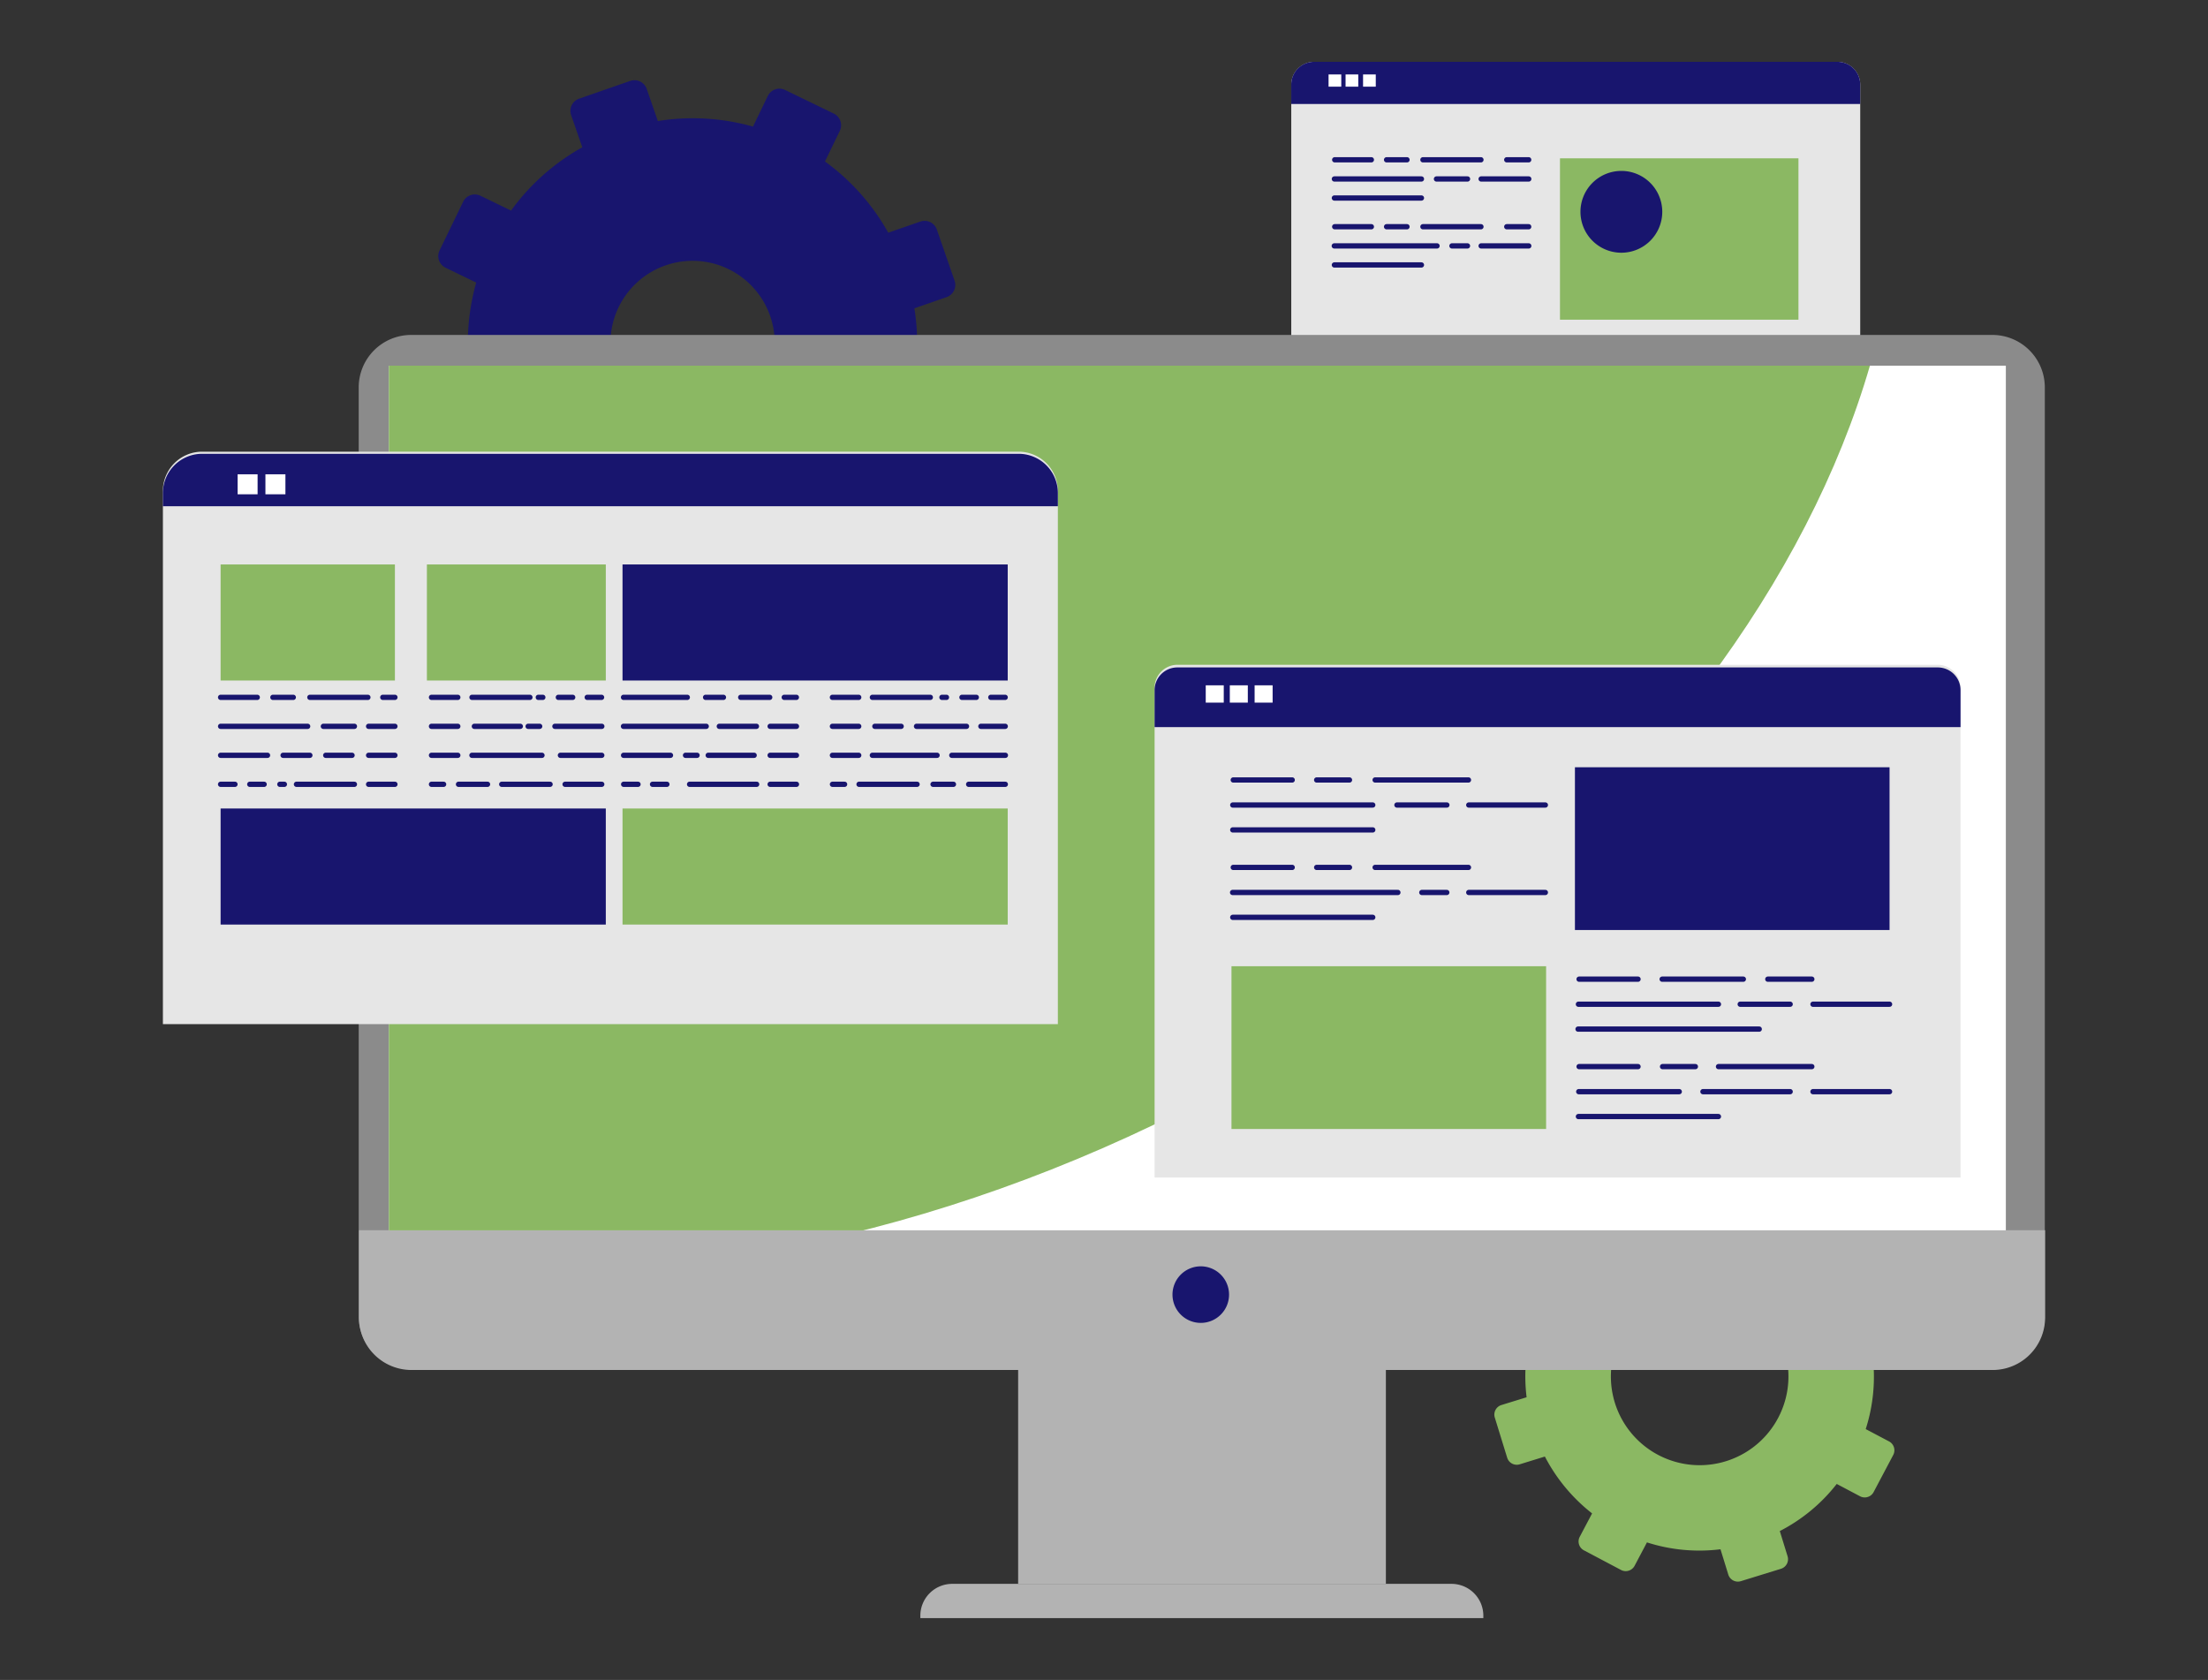 <?xml version="1.0" encoding="UTF-8"?> <svg xmlns="http://www.w3.org/2000/svg" xmlns:xlink="http://www.w3.org/1999/xlink" width="418" height="318" viewBox="0 0 418 318"><rect x="0" y="0" width="418" height="318" fill="#333333" stroke="none"/><defs><style> .cls-1, .cls-5 { fill: none; } .cls-2 { fill: #e6e6e6; } .cls-3 { fill: #18156e; } .cls-4 { fill: #fff; } .cls-5 { stroke: #18156e; stroke-linecap: round; stroke-miterlimit: 10; } .cls-6 { fill: #8bb863; } .cls-7 { fill: #8b8b8b; } .cls-8 { fill: #b3b3b3; } .cls-9 { clip-path: url(#clip-path); } </style><clipPath id="clip-path"><rect id="Rectangle_12015" data-name="Rectangle 12015" class="cls-1" width="306.114" height="163.674" transform="translate(0 0)"></rect></clipPath></defs><g id="Group_12357" data-name="Group 12357" transform="translate(-792 -134)"><rect id="Rectangle_19321" data-name="Rectangle 19321" class="cls-1" width="418" height="318" transform="translate(792 134)"></rect><rect id="Rectangle_19321-2" data-name="Rectangle 19321" class="cls-1" width="418" height="318" transform="translate(792 134)"></rect><rect id="Rectangle_20071" data-name="Rectangle 20071" class="cls-1" width="418" height="318" transform="translate(792 134)"></rect><g id="Group_5890" data-name="Group 5890" transform="translate(822.84 145.703)"><path id="Path_14534" data-name="Path 14534" class="cls-2" d="M247.809,109.373H140.1V47.479a4.335,4.335,0,0,1,4.335-4.335h99.043a4.335,4.335,0,0,1,4.335,4.335Z" transform="translate(73.51 -43.142)"></path><path id="Path_14535" data-name="Path 14535" class="cls-3" d="M247.809,51.12H140.1V47.45a4.306,4.306,0,0,1,4.305-4.307h99.1a4.306,4.306,0,0,1,4.305,4.307Z" transform="translate(73.51 -43.143)"></path><rect id="Rectangle_12008" data-name="Rectangle 12008" class="cls-4" width="2.406" height="2.314" transform="translate(220.672 2.388)"></rect><rect id="Rectangle_12009" data-name="Rectangle 12009" class="cls-4" width="2.406" height="2.314" transform="translate(223.891 2.388)"></rect><rect id="Rectangle_12010" data-name="Rectangle 12010" class="cls-4" width="2.406" height="2.314" transform="translate(227.204 2.388)"></rect><line id="Line_639" data-name="Line 639" class="cls-5" x2="6.938" transform="translate(221.836 18.543)"></line><line id="Line_640" data-name="Line 640" class="cls-5" x2="10.982" transform="translate(238.537 18.543)"></line><line id="Line_641" data-name="Line 641" class="cls-5" x2="3.862" transform="translate(231.656 18.543)"></line><line id="Line_642" data-name="Line 642" class="cls-5" x2="4.151" transform="translate(254.406 18.543)"></line><line id="Line_643" data-name="Line 643" class="cls-5" x2="16.479" transform="translate(221.774 22.174)"></line><line id="Line_644" data-name="Line 644" class="cls-5" x2="16.479" transform="translate(221.774 25.779)"></line><line id="Line_645" data-name="Line 645" class="cls-5" x2="5.877" transform="translate(241.102 22.174)"></line><line id="Line_646" data-name="Line 646" class="cls-5" x2="9.013" transform="translate(249.558 22.174)"></line><line id="Line_647" data-name="Line 647" class="cls-5" x2="6.938" transform="translate(221.836 31.215)"></line><line id="Line_648" data-name="Line 648" class="cls-5" x2="10.982" transform="translate(238.537 31.215)"></line><line id="Line_649" data-name="Line 649" class="cls-5" x2="3.862" transform="translate(231.656 31.215)"></line><line id="Line_650" data-name="Line 650" class="cls-5" x2="4.151" transform="translate(254.406 31.215)"></line><line id="Line_651" data-name="Line 651" class="cls-5" x2="19.454" transform="translate(221.754 34.845)"></line><line id="Line_652" data-name="Line 652" class="cls-5" x2="16.479" transform="translate(221.774 38.45)"></line><line id="Line_653" data-name="Line 653" class="cls-5" x2="2.94" transform="translate(244.032 34.845)"></line><line id="Line_654" data-name="Line 654" class="cls-5" x2="9.013" transform="translate(249.558 34.845)"></line><rect id="Rectangle_12011" data-name="Rectangle 12011" class="cls-6" width="45.147" height="30.547" transform="translate(264.482 18.267)"></rect><path id="Path_14536" data-name="Path 14536" class="cls-3" d="M167.029,61.184a7.743,7.743,0,1,1,7.744,7.744,7.744,7.744,0,0,1-7.744-7.744" transform="translate(101.331 -32.792)"></path><path id="Path_14537" data-name="Path 14537" class="cls-6" d="M214.783,222.228l-1.474-4.778.006,0a32.4,32.4,0,0,0,10.772-8.915l4.415,2.334a1.9,1.9,0,0,0,2.567-.792l3.714-7.024a1.9,1.9,0,0,0-.792-2.569l-4.413-2.332,0-.008a32.426,32.426,0,0,0,1.3-13.922v0l4.774-1.472a1.9,1.9,0,0,0,1.255-2.376l-2.34-7.592a1.9,1.9,0,0,0-2.376-1.255l-4.774,1.474a32.423,32.423,0,0,0-8.915-10.77l-.01-.008,2.334-4.415a1.9,1.9,0,0,0-.79-2.567l-7.024-3.712a1.9,1.9,0,0,0-2.569.79l-2.334,4.417a32.826,32.826,0,0,0-13.928-1.321h-.006l-1.468-4.76a1.9,1.9,0,0,0-2.376-1.255l-7.592,2.342a1.9,1.9,0,0,0-1.255,2.376l1.468,4.762a32.512,32.512,0,0,0-10.758,8.933l0,.008-4.425-2.338a1.9,1.9,0,0,0-2.567.792l-3.714,7.022a1.9,1.9,0,0,0,.792,2.569L166.7,178.2v0a32.48,32.48,0,0,0-1.323,13.926l-4.766,1.47a1.9,1.9,0,0,0-1.255,2.376l2.342,7.592a1.9,1.9,0,0,0,2.374,1.255l4.766-1.47v0a32.876,32.876,0,0,0,8.937,10.764l-2.338,4.423a1.9,1.9,0,0,0,.792,2.567l7.024,3.714a1.9,1.9,0,0,0,2.569-.792l2.336-4.423.012,0a32.411,32.411,0,0,0,13.912,1.3l1.476,4.78a1.9,1.9,0,0,0,2.376,1.257l7.592-2.342a1.9,1.9,0,0,0,1.255-2.376M181.507,185.77a16.806,16.806,0,1,1,14.211,19.041,16.793,16.793,0,0,1-14.211-19.041" transform="translate(92.787 60.664)"></path><path id="Path_14538" data-name="Path 14538" class="cls-3" d="M149.89,71.636,143.8,73.749l0-.008a41.824,41.824,0,0,0-11.973-13.477h0l2.807-5.793a2.45,2.45,0,0,0-1.137-3.272l-9.216-4.468A2.451,2.451,0,0,0,121,47.866L118.2,53.659l-.012,0a41.806,41.806,0,0,0-18-1.047h0l-2.111-6.086a2.448,2.448,0,0,0-3.118-1.51l-9.677,3.359a2.447,2.447,0,0,0-1.51,3.116l2.113,6.088A41.792,41.792,0,0,0,72.408,69.546l-.01.012L66.6,66.751a2.45,2.45,0,0,0-3.272,1.135L58.865,77.1A2.449,2.449,0,0,0,60,80.376L65.8,83.185a42.372,42.372,0,0,0-1.077,18l0,.01-6.066,2.105a2.45,2.45,0,0,0-1.512,3.118L60.5,116.1a2.448,2.448,0,0,0,3.116,1.512l6.07-2.107a41.944,41.944,0,0,0,12,13.459l.01.006-2.813,5.807a2.448,2.448,0,0,0,1.135,3.272l9.218,4.468a2.45,2.45,0,0,0,3.272-1.137l2.815-5.807h0a41.9,41.9,0,0,0,18,1.077l2.109,6.076a2.45,2.45,0,0,0,3.118,1.51l9.677-3.359a2.45,2.45,0,0,0,1.51-3.118l-2.109-6.074h0a42.353,42.353,0,0,0,13.467-12l5.805,2.813a2.45,2.45,0,0,0,3.272-1.135l4.468-9.218a2.453,2.453,0,0,0-1.137-3.274l-5.8-2.811,0-.014a41.824,41.824,0,0,0,1.049-17.987l6.1-2.115a2.449,2.449,0,0,0,1.51-3.118l-3.359-9.677a2.449,2.449,0,0,0-3.118-1.51m-44.816,38.442a15.552,15.552,0,1,1,17.15-13.758,15.537,15.537,0,0,1-17.15,13.758" transform="translate(-6.489 -41.401)"></path><path id="Path_14539" data-name="Path 14539" class="cls-7" d="M359.628,265.386H60.176A9.931,9.931,0,0,1,50.3,255.4V79.669a9.931,9.931,0,0,1,9.877-9.984H359.628a9.928,9.928,0,0,1,9.873,9.984V255.4a9.928,9.928,0,0,1-9.873,9.984" transform="translate(-13.233 -17.985)"></path><path id="Path_14540" data-name="Path 14540" class="cls-8" d="M359.628,180.542H60.176a9.931,9.931,0,0,1-9.877-9.984V154.09H369.5v16.469a9.928,9.928,0,0,1-9.873,9.984" transform="translate(-13.18 67.086)"></path><path id="Path_14541" data-name="Path 14541" class="cls-8" d="M110.363,188.278h94.521a6.029,6.029,0,0,1,6.03,6.03v.451H104.333v-.451a6.029,6.029,0,0,1,6.03-6.03" transform="translate(39.06 99.835)"></path><path id="Path_14542" data-name="Path 14542" class="cls-3" d="M128.1,163.37a5.354,5.354,0,1,1,5.354,5.354,5.353,5.353,0,0,1-5.354-5.354" transform="translate(63.026 69.989)"></path><rect id="Rectangle_12012" data-name="Rectangle 12012" class="cls-8" width="69.618" height="42.101" transform="translate(161.906 246.013)"></rect><rect id="Rectangle_12013" data-name="Rectangle 12013" class="cls-4" width="306.114" height="163.672" transform="translate(42.776 57.519)"></rect><g id="Group_5889" data-name="Group 5889" class="cls-9" transform="translate(42.777 57.52)"><path id="Path_14543" data-name="Path 14543" class="cls-6" d="M10.846,254.673C-24.538,185.179,29.5,85.754,131.534,32.6S344.975-7.313,380.359,62.179,361.707,231.1,259.669,284.254,46.23,324.167,10.846,254.673" transform="translate(-105.359 -145.308)"></path></g><line id="Line_655" data-name="Line 655" class="cls-5" x2="5.476" transform="translate(250.134 135.939)"></line><line id="Line_656" data-name="Line 656" class="cls-5" x2="5.476" transform="translate(250.134 152.493)"></line><path id="Path_14544" data-name="Path 14544" class="cls-2" d="M279.77,197.966H127.195V105.238a4.335,4.335,0,0,1,4.335-4.335h143.9a4.335,4.335,0,0,1,4.335,4.335Z" transform="translate(60.543 13.235)"></path><path id="Path_14545" data-name="Path 14545" class="cls-3" d="M279.77,112.2H127.195v-6.992A4.3,4.3,0,0,1,131.5,100.9H275.465a4.3,4.3,0,0,1,4.305,4.305Z" transform="translate(60.543 13.739)"></path><rect id="Rectangle_12016" data-name="Rectangle 12016" class="cls-4" width="3.409" height="3.276" transform="translate(197.421 118.023)"></rect><rect id="Rectangle_12017" data-name="Rectangle 12017" class="cls-4" width="3.409" height="3.276" transform="translate(201.977 118.023)"></rect><rect id="Rectangle_12018" data-name="Rectangle 12018" class="cls-4" width="3.409" height="3.276" transform="translate(206.673 118.023)"></rect><line id="Line_657" data-name="Line 657" class="cls-5" x2="11.159" transform="translate(202.63 135.939)"></line><line id="Line_658" data-name="Line 658" class="cls-5" x2="17.666" transform="translate(229.491 135.939)"></line><line id="Line_659" data-name="Line 659" class="cls-5" x2="6.212" transform="translate(218.421 135.939)"></line><line id="Line_660" data-name="Line 660" class="cls-5" x2="26.505" transform="translate(202.535 140.682)"></line><line id="Line_661" data-name="Line 661" class="cls-5" x2="26.505" transform="translate(202.535 145.392)"></line><line id="Line_662" data-name="Line 662" class="cls-5" x2="9.454" transform="translate(233.616 140.682)"></line><line id="Line_663" data-name="Line 663" class="cls-5" x2="14.498" transform="translate(247.215 140.682)"></line><line id="Line_664" data-name="Line 664" class="cls-5" x2="11.159" transform="translate(202.63 152.493)"></line><line id="Line_665" data-name="Line 665" class="cls-5" x2="17.666" transform="translate(229.491 152.493)"></line><line id="Line_666" data-name="Line 666" class="cls-5" x2="6.212" transform="translate(218.421 152.493)"></line><line id="Line_667" data-name="Line 667" class="cls-5" x2="31.291" transform="translate(202.504 157.236)"></line><line id="Line_668" data-name="Line 668" class="cls-5" x2="26.505" transform="translate(202.535 161.944)"></line><line id="Line_669" data-name="Line 669" class="cls-5" x2="4.726" transform="translate(238.328 157.236)"></line><line id="Line_670" data-name="Line 670" class="cls-5" x2="14.498" transform="translate(247.215 157.236)"></line><line id="Line_671" data-name="Line 671" class="cls-5" x2="11.159" transform="translate(268.099 173.648)"></line><line id="Line_672" data-name="Line 672" class="cls-5" x2="8.332" transform="translate(303.828 173.648)"></line><line id="Line_673" data-name="Line 673" class="cls-5" x2="15.37" transform="translate(283.825 173.648)"></line><line id="Line_674" data-name="Line 674" class="cls-5" x2="26.505" transform="translate(267.973 178.391)"></line><line id="Line_675" data-name="Line 675" class="cls-5" x2="34.299" transform="translate(267.904 183.099)"></line><line id="Line_676" data-name="Line 676" class="cls-5" x2="9.454" transform="translate(298.603 178.391)"></line><line id="Line_677" data-name="Line 677" class="cls-5" x2="14.498" transform="translate(312.377 178.391)"></line><line id="Line_678" data-name="Line 678" class="cls-5" x2="11.159" transform="translate(268.099 190.199)"></line><line id="Line_679" data-name="Line 679" class="cls-5" x2="17.666" transform="translate(294.493 190.199)"></line><line id="Line_680" data-name="Line 680" class="cls-5" x2="6.212" transform="translate(283.901 190.199)"></line><line id="Line_681" data-name="Line 681" class="cls-5" x2="19.027" transform="translate(268.035 194.942)"></line><line id="Line_682" data-name="Line 682" class="cls-5" x2="26.505" transform="translate(267.973 199.652)"></line><line id="Line_683" data-name="Line 683" class="cls-5" x2="16.511" transform="translate(291.548 194.942)"></line><line id="Line_684" data-name="Line 684" class="cls-5" x2="14.498" transform="translate(312.377 194.942)"></line><rect id="Rectangle_12019" data-name="Rectangle 12019" class="cls-3" width="59.562" height="30.81" transform="translate(267.313 133.534)"></rect><rect id="Rectangle_12020" data-name="Rectangle 12020" class="cls-6" width="59.562" height="30.81" transform="translate(202.295 171.199)"></rect><path id="Path_14546" data-name="Path 14546" class="cls-2" d="M201.241,188.879H31.814V87.947a7.426,7.426,0,0,1,7.425-7.425H193.815a7.425,7.425,0,0,1,7.425,7.425Z" transform="translate(-31.814 -6.723)"></path><line id="Line_685" data-name="Line 685" class="cls-5" x2="6.938" transform="translate(10.924 120.301)"></line><line id="Line_686" data-name="Line 686" class="cls-5" x2="10.982" transform="translate(27.823 120.301)"></line><line id="Line_687" data-name="Line 687" class="cls-5" x2="3.862" transform="translate(20.822 120.301)"></line><line id="Line_688" data-name="Line 688" class="cls-5" x2="2.294" transform="translate(41.628 120.301)"></line><line id="Line_689" data-name="Line 689" class="cls-5" x2="16.479" transform="translate(10.924 125.787)"></line><line id="Line_690" data-name="Line 690" class="cls-5" x2="5.877" transform="translate(30.378 125.787)"></line><line id="Line_691" data-name="Line 691" class="cls-5" x2="4.981" transform="translate(38.942 125.787)"></line><line id="Line_692" data-name="Line 692" class="cls-5" x2="8.881" transform="translate(10.924 131.272)"></line><line id="Line_693" data-name="Line 693" class="cls-5" x2="5.069" transform="translate(22.753 131.272)"></line><line id="Line_694" data-name="Line 694" class="cls-5" x2="4.981" transform="translate(38.942 131.272)"></line><line id="Line_695" data-name="Line 695" class="cls-5" x2="4.981" transform="translate(30.827 131.272)"></line><line id="Line_696" data-name="Line 696" class="cls-5" x2="2.717" transform="translate(10.924 136.76)"></line><line id="Line_697" data-name="Line 697" class="cls-5" x2="2.717" transform="translate(16.446 136.76)"></line><line id="Line_698" data-name="Line 698" class="cls-5" x2="0.854" transform="translate(22.142 136.76)"></line><line id="Line_699" data-name="Line 699" class="cls-5" x2="10.966" transform="translate(25.287 136.76)"></line><line id="Line_700" data-name="Line 700" class="cls-5" x2="4.981" transform="translate(38.942 136.76)"></line><line id="Line_701" data-name="Line 701" class="cls-5" x1="6.938" transform="translate(76.14 136.76)"></line><line id="Line_702" data-name="Line 702" class="cls-5" x1="5.492" transform="translate(55.962 136.76)"></line><line id="Line_703" data-name="Line 703" class="cls-5" x1="9.15" transform="translate(64.145 136.76)"></line><line id="Line_704" data-name="Line 704" class="cls-5" x1="2.294" transform="translate(50.847 136.76)"></line><line id="Line_705" data-name="Line 705" class="cls-5" x1="7.832" transform="translate(75.252 131.272)"></line><line id="Line_706" data-name="Line 706" class="cls-5" x1="13.258" transform="translate(58.505 131.272)"></line><line id="Line_707" data-name="Line 707" class="cls-5" x1="4.981" transform="translate(50.847 131.272)"></line><line id="Line_708" data-name="Line 708" class="cls-5" x1="8.881" transform="translate(74.211 125.787)"></line><line id="Line_709" data-name="Line 709" class="cls-5" x1="2.184" transform="translate(69.143 125.787)"></line><line id="Line_710" data-name="Line 710" class="cls-5" x1="4.981" transform="translate(50.847 125.787)"></line><line id="Line_711" data-name="Line 711" class="cls-5" x1="8.697" transform="translate(58.962 125.787)"></line><line id="Line_712" data-name="Line 712" class="cls-5" x1="2.717" transform="translate(80.327 120.301)"></line><line id="Line_713" data-name="Line 713" class="cls-5" x1="2.717" transform="translate(74.862 120.301)"></line><line id="Line_714" data-name="Line 714" class="cls-5" x1="0.854" transform="translate(71.069 120.301)"></line><line id="Line_715" data-name="Line 715" class="cls-5" x1="10.966" transform="translate(58.514 120.301)"></line><line id="Line_716" data-name="Line 716" class="cls-5" x1="4.981" transform="translate(50.847 120.301)"></line><line id="Line_717" data-name="Line 717" class="cls-5" x1="6.938" transform="translate(152.539 136.76)"></line><line id="Line_718" data-name="Line 718" class="cls-5" x1="10.982" transform="translate(131.789 136.76)"></line><line id="Line_719" data-name="Line 719" class="cls-5" x1="3.862" transform="translate(145.797 136.76)"></line><line id="Line_720" data-name="Line 720" class="cls-5" x1="2.294" transform="translate(126.756 136.76)"></line><line id="Line_721" data-name="Line 721" class="cls-5" x1="10.144" transform="translate(149.349 131.272)"></line><line id="Line_722" data-name="Line 722" class="cls-5" x1="12.25" transform="translate(134.308 131.272)"></line><line id="Line_723" data-name="Line 723" class="cls-5" x1="4.981" transform="translate(126.746 131.272)"></line><line id="Line_724" data-name="Line 724" class="cls-5" x1="4.612" transform="translate(154.852 125.787)"></line><line id="Line_725" data-name="Line 725" class="cls-5" x1="9.463" transform="translate(142.668 125.787)"></line><line id="Line_726" data-name="Line 726" class="cls-5" x1="4.981" transform="translate(126.746 125.787)"></line><line id="Line_727" data-name="Line 727" class="cls-5" x1="4.981" transform="translate(134.78 125.787)"></line><line id="Line_728" data-name="Line 728" class="cls-5" x1="2.717" transform="translate(156.735 120.301)"></line><line id="Line_729" data-name="Line 729" class="cls-5" x1="2.717" transform="translate(151.269 120.301)"></line><line id="Line_730" data-name="Line 730" class="cls-5" x1="0.854" transform="translate(147.481 120.301)"></line><line id="Line_731" data-name="Line 731" class="cls-5" x1="10.966" transform="translate(134.313 120.301)"></line><line id="Line_732" data-name="Line 732" class="cls-5" x1="4.981" transform="translate(126.746 120.301)"></line><line id="Line_733" data-name="Line 733" class="cls-5" x2="12.073" transform="translate(87.201 120.301)"></line><line id="Line_734" data-name="Line 734" class="cls-5" x2="5.492" transform="translate(109.385 120.301)"></line><line id="Line_735" data-name="Line 735" class="cls-5" x2="3.379" transform="translate(102.737 120.301)"></line><line id="Line_736" data-name="Line 736" class="cls-5" x2="2.294" transform="translate(117.627 120.301)"></line><line id="Line_737" data-name="Line 737" class="cls-5" x2="15.669" transform="translate(87.191 125.787)"></line><line id="Line_738" data-name="Line 738" class="cls-5" x2="7.03" transform="translate(105.332 125.787)"></line><line id="Line_739" data-name="Line 739" class="cls-5" x2="4.981" transform="translate(114.958 125.787)"></line><line id="Line_740" data-name="Line 740" class="cls-5" x2="8.881" transform="translate(87.209 131.272)"></line><line id="Line_741" data-name="Line 741" class="cls-5" x2="2.184" transform="translate(98.938 131.272)"></line><line id="Line_742" data-name="Line 742" class="cls-5" x2="4.981" transform="translate(114.958 131.272)"></line><line id="Line_743" data-name="Line 743" class="cls-5" x2="8.697" transform="translate(103.233 131.272)"></line><line id="Line_744" data-name="Line 744" class="cls-5" x2="2.717" transform="translate(87.224 136.76)"></line><line id="Line_745" data-name="Line 745" class="cls-5" x2="2.717" transform="translate(92.692 136.76)"></line><line id="Line_746" data-name="Line 746" class="cls-5" x2="12.695" transform="translate(99.707 136.76)"></line><line id="Line_747" data-name="Line 747" class="cls-5" x2="4.981" transform="translate(114.958 136.76)"></line><path id="Path_14547" data-name="Path 14547" class="cls-3" d="M201.241,90.452H31.814v-2.5a7.426,7.426,0,0,1,7.425-7.425H193.815a7.425,7.425,0,0,1,7.425,7.425Z" transform="translate(-31.814 -6.328)"></path><rect id="Rectangle_12022" data-name="Rectangle 12022" class="cls-4" width="3.784" height="3.784" transform="translate(14.143 78.078)"></rect><rect id="Rectangle_12023" data-name="Rectangle 12023" class="cls-4" width="3.784" height="3.784" transform="translate(19.409 78.078)"></rect><rect id="Rectangle_12024" data-name="Rectangle 12024" class="cls-6" width="32.997" height="21.971" transform="translate(10.924 95.145)"></rect><rect id="Rectangle_12025" data-name="Rectangle 12025" class="cls-6" width="33.868" height="21.971" transform="translate(49.978 95.145)"></rect><rect id="Rectangle_12026" data-name="Rectangle 12026" class="cls-3" width="72.921" height="21.971" transform="translate(87.012 95.145)"></rect><rect id="Rectangle_12027" data-name="Rectangle 12027" class="cls-3" width="72.921" height="21.971" transform="translate(10.924 141.341)"></rect><rect id="Rectangle_12028" data-name="Rectangle 12028" class="cls-6" width="72.921" height="21.971" transform="translate(87.012 141.341)"></rect></g></g></svg> 